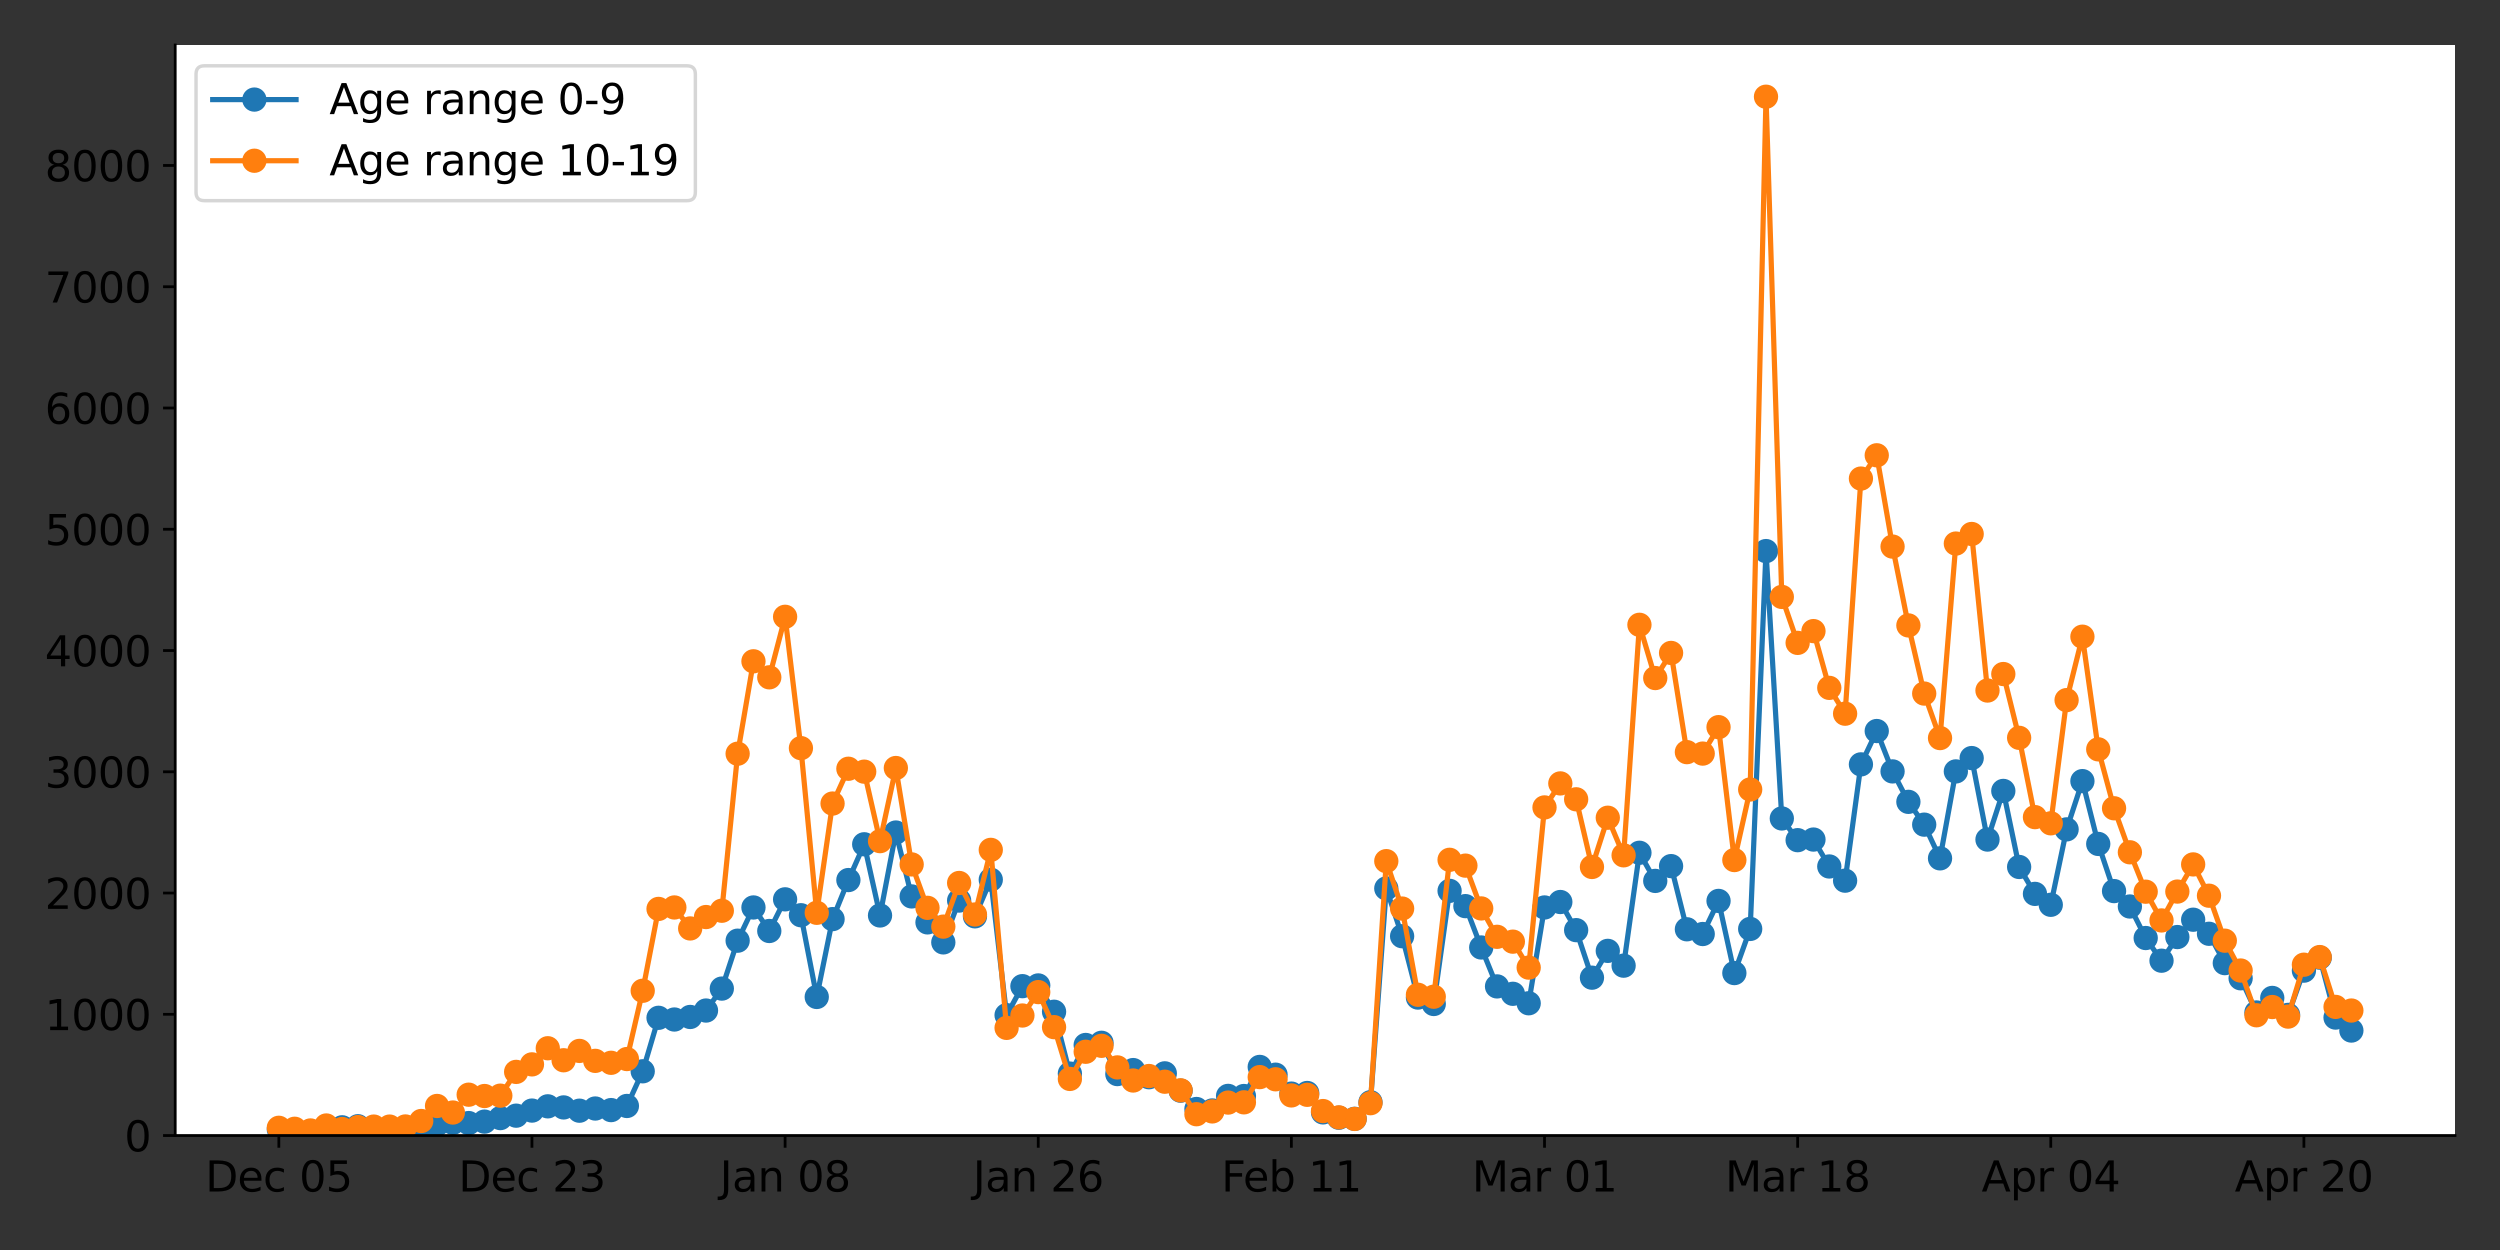 <?xml version="1.0" encoding="utf-8" standalone="no"?>
<!DOCTYPE svg PUBLIC "-//W3C//DTD SVG 1.1//EN"
  "http://www.w3.org/Graphics/SVG/1.1/DTD/svg11.dtd">
<svg xmlns:xlink="http://www.w3.org/1999/xlink" width="720pt" height="360pt" viewBox="0 0 720 360" xmlns="http://www.w3.org/2000/svg" version="1.1">
 <rect x="0" y="0" width="720" height="360" fill="#333333" stroke="none"/>
 <defs>
  <style type="text/css">*{stroke-linejoin: round; stroke-linecap: butt}</style>
 </defs>
 <g id="figure_1">
  <g id="patch_1">
   <path d="M 0 360 
L 720 360 
L 720 0 
L 0 0 
L 0 360 
z
" style="fill: none"/>
  </g>
  <g id="axes_1">
   <g id="patch_2">
    <path d="M 50.46 327.04 
L 707.04 327.04 
L 707.04 12.96 
L 50.46 12.96 
z
" style="fill: #ffffff"/>
   </g>
   <g id="matplotlib.axis_1">
    <g id="xtick_1">
     <g id="line2d_1">
      <defs>
       <path id="m666e6c69c1" d="M 0 0 
L 0 3.5 
" style="stroke: #000000; stroke-width: 0.8"/>
      </defs>
      <g>
       <use xlink:href="#m666e6c69c1" x="80.305" y="327.04" style="stroke: #000000; stroke-width: 0.8"/>
      </g>
     </g>
     <g id="text_1">
      <!-- Dec 05 -->
      <g transform="translate(59.152 343.158)scale(0.12 -0.12)">
       <defs>
        <path id="DejaVuSans-44" d="M 1259 4147 
L 1259 519 
L 2022 519 
Q 2988 519 3436 956 
Q 3884 1394 3884 2338 
Q 3884 3275 3436 3711 
Q 2988 4147 2022 4147 
L 1259 4147 
z
M 628 4666 
L 1925 4666 
Q 3281 4666 3915 4102 
Q 4550 3538 4550 2338 
Q 4550 1131 3912 565 
Q 3275 0 1925 0 
L 628 0 
L 628 4666 
z
" transform="scale(0.016)"/>
        <path id="DejaVuSans-65" d="M 3597 1894 
L 3597 1613 
L 953 1613 
Q 991 1019 1311 708 
Q 1631 397 2203 397 
Q 2534 397 2845 478 
Q 3156 559 3463 722 
L 3463 178 
Q 3153 47 2828 -22 
Q 2503 -91 2169 -91 
Q 1331 -91 842 396 
Q 353 884 353 1716 
Q 353 2575 817 3079 
Q 1281 3584 2069 3584 
Q 2775 3584 3186 3129 
Q 3597 2675 3597 1894 
z
M 3022 2063 
Q 3016 2534 2758 2815 
Q 2500 3097 2075 3097 
Q 1594 3097 1305 2825 
Q 1016 2553 972 2059 
L 3022 2063 
z
" transform="scale(0.016)"/>
        <path id="DejaVuSans-63" d="M 3122 3366 
L 3122 2828 
Q 2878 2963 2633 3030 
Q 2388 3097 2138 3097 
Q 1578 3097 1268 2742 
Q 959 2388 959 1747 
Q 959 1106 1268 751 
Q 1578 397 2138 397 
Q 2388 397 2633 464 
Q 2878 531 3122 666 
L 3122 134 
Q 2881 22 2623 -34 
Q 2366 -91 2075 -91 
Q 1284 -91 818 406 
Q 353 903 353 1747 
Q 353 2603 823 3093 
Q 1294 3584 2113 3584 
Q 2378 3584 2631 3529 
Q 2884 3475 3122 3366 
z
" transform="scale(0.016)"/>
        <path id="DejaVuSans-20" transform="scale(0.016)"/>
        <path id="DejaVuSans-30" d="M 2034 4250 
Q 1547 4250 1301 3770 
Q 1056 3291 1056 2328 
Q 1056 1369 1301 889 
Q 1547 409 2034 409 
Q 2525 409 2770 889 
Q 3016 1369 3016 2328 
Q 3016 3291 2770 3770 
Q 2525 4250 2034 4250 
z
M 2034 4750 
Q 2819 4750 3233 4129 
Q 3647 3509 3647 2328 
Q 3647 1150 3233 529 
Q 2819 -91 2034 -91 
Q 1250 -91 836 529 
Q 422 1150 422 2328 
Q 422 3509 836 4129 
Q 1250 4750 2034 4750 
z
" transform="scale(0.016)"/>
        <path id="DejaVuSans-35" d="M 691 4666 
L 3169 4666 
L 3169 4134 
L 1269 4134 
L 1269 2991 
Q 1406 3038 1543 3061 
Q 1681 3084 1819 3084 
Q 2600 3084 3056 2656 
Q 3513 2228 3513 1497 
Q 3513 744 3044 326 
Q 2575 -91 1722 -91 
Q 1428 -91 1123 -41 
Q 819 9 494 109 
L 494 744 
Q 775 591 1075 516 
Q 1375 441 1709 441 
Q 2250 441 2565 725 
Q 2881 1009 2881 1497 
Q 2881 1984 2565 2268 
Q 2250 2553 1709 2553 
Q 1456 2553 1204 2497 
Q 953 2441 691 2322 
L 691 4666 
z
" transform="scale(0.016)"/>
       </defs>
       <use xlink:href="#DejaVuSans-44"/>
       <use xlink:href="#DejaVuSans-65" x="77.002"/>
       <use xlink:href="#DejaVuSans-63" x="138.525"/>
       <use xlink:href="#DejaVuSans-20" x="193.506"/>
       <use xlink:href="#DejaVuSans-30" x="225.293"/>
       <use xlink:href="#DejaVuSans-35" x="288.916"/>
      </g>
     </g>
    </g>
    <g id="xtick_2">
     <g id="line2d_2">
      <g>
       <use xlink:href="#m666e6c69c1" x="153.207" y="327.04" style="stroke: #000000; stroke-width: 0.8"/>
      </g>
     </g>
     <g id="text_2">
      <!-- Dec 23 -->
      <g transform="translate(132.054 343.158)scale(0.12 -0.12)">
       <defs>
        <path id="DejaVuSans-32" d="M 1228 531 
L 3431 531 
L 3431 0 
L 469 0 
L 469 531 
Q 828 903 1448 1529 
Q 2069 2156 2228 2338 
Q 2531 2678 2651 2914 
Q 2772 3150 2772 3378 
Q 2772 3750 2511 3984 
Q 2250 4219 1831 4219 
Q 1534 4219 1204 4116 
Q 875 4013 500 3803 
L 500 4441 
Q 881 4594 1212 4672 
Q 1544 4750 1819 4750 
Q 2544 4750 2975 4387 
Q 3406 4025 3406 3419 
Q 3406 3131 3298 2873 
Q 3191 2616 2906 2266 
Q 2828 2175 2409 1742 
Q 1991 1309 1228 531 
z
" transform="scale(0.016)"/>
        <path id="DejaVuSans-33" d="M 2597 2516 
Q 3050 2419 3304 2112 
Q 3559 1806 3559 1356 
Q 3559 666 3084 287 
Q 2609 -91 1734 -91 
Q 1441 -91 1130 -33 
Q 819 25 488 141 
L 488 750 
Q 750 597 1062 519 
Q 1375 441 1716 441 
Q 2309 441 2620 675 
Q 2931 909 2931 1356 
Q 2931 1769 2642 2001 
Q 2353 2234 1838 2234 
L 1294 2234 
L 1294 2753 
L 1863 2753 
Q 2328 2753 2575 2939 
Q 2822 3125 2822 3475 
Q 2822 3834 2567 4026 
Q 2313 4219 1838 4219 
Q 1578 4219 1281 4162 
Q 984 4106 628 3988 
L 628 4550 
Q 988 4650 1302 4700 
Q 1616 4750 1894 4750 
Q 2613 4750 3031 4423 
Q 3450 4097 3450 3541 
Q 3450 3153 3228 2886 
Q 3006 2619 2597 2516 
z
" transform="scale(0.016)"/>
       </defs>
       <use xlink:href="#DejaVuSans-44"/>
       <use xlink:href="#DejaVuSans-65" x="77.002"/>
       <use xlink:href="#DejaVuSans-63" x="138.525"/>
       <use xlink:href="#DejaVuSans-20" x="193.506"/>
       <use xlink:href="#DejaVuSans-32" x="225.293"/>
       <use xlink:href="#DejaVuSans-33" x="288.916"/>
      </g>
     </g>
    </g>
    <g id="xtick_3">
     <g id="line2d_3">
      <g>
       <use xlink:href="#m666e6c69c1" x="226.11" y="327.04" style="stroke: #000000; stroke-width: 0.8"/>
      </g>
     </g>
     <g id="text_3">
      <!-- Jan 08 -->
      <g transform="translate(207.319 343.158)scale(0.12 -0.12)">
       <defs>
        <path id="DejaVuSans-4a" d="M 628 4666 
L 1259 4666 
L 1259 325 
Q 1259 -519 939 -900 
Q 619 -1281 -91 -1281 
L -331 -1281 
L -331 -750 
L -134 -750 
Q 284 -750 456 -515 
Q 628 -281 628 325 
L 628 4666 
z
" transform="scale(0.016)"/>
        <path id="DejaVuSans-61" d="M 2194 1759 
Q 1497 1759 1228 1600 
Q 959 1441 959 1056 
Q 959 750 1161 570 
Q 1363 391 1709 391 
Q 2188 391 2477 730 
Q 2766 1069 2766 1631 
L 2766 1759 
L 2194 1759 
z
M 3341 1997 
L 3341 0 
L 2766 0 
L 2766 531 
Q 2569 213 2275 61 
Q 1981 -91 1556 -91 
Q 1019 -91 701 211 
Q 384 513 384 1019 
Q 384 1609 779 1909 
Q 1175 2209 1959 2209 
L 2766 2209 
L 2766 2266 
Q 2766 2663 2505 2880 
Q 2244 3097 1772 3097 
Q 1472 3097 1187 3025 
Q 903 2953 641 2809 
L 641 3341 
Q 956 3463 1253 3523 
Q 1550 3584 1831 3584 
Q 2591 3584 2966 3190 
Q 3341 2797 3341 1997 
z
" transform="scale(0.016)"/>
        <path id="DejaVuSans-6e" d="M 3513 2113 
L 3513 0 
L 2938 0 
L 2938 2094 
Q 2938 2591 2744 2837 
Q 2550 3084 2163 3084 
Q 1697 3084 1428 2787 
Q 1159 2491 1159 1978 
L 1159 0 
L 581 0 
L 581 3500 
L 1159 3500 
L 1159 2956 
Q 1366 3272 1645 3428 
Q 1925 3584 2291 3584 
Q 2894 3584 3203 3211 
Q 3513 2838 3513 2113 
z
" transform="scale(0.016)"/>
        <path id="DejaVuSans-38" d="M 2034 2216 
Q 1584 2216 1326 1975 
Q 1069 1734 1069 1313 
Q 1069 891 1326 650 
Q 1584 409 2034 409 
Q 2484 409 2743 651 
Q 3003 894 3003 1313 
Q 3003 1734 2745 1975 
Q 2488 2216 2034 2216 
z
M 1403 2484 
Q 997 2584 770 2862 
Q 544 3141 544 3541 
Q 544 4100 942 4425 
Q 1341 4750 2034 4750 
Q 2731 4750 3128 4425 
Q 3525 4100 3525 3541 
Q 3525 3141 3298 2862 
Q 3072 2584 2669 2484 
Q 3125 2378 3379 2068 
Q 3634 1759 3634 1313 
Q 3634 634 3220 271 
Q 2806 -91 2034 -91 
Q 1263 -91 848 271 
Q 434 634 434 1313 
Q 434 1759 690 2068 
Q 947 2378 1403 2484 
z
M 1172 3481 
Q 1172 3119 1398 2916 
Q 1625 2713 2034 2713 
Q 2441 2713 2670 2916 
Q 2900 3119 2900 3481 
Q 2900 3844 2670 4047 
Q 2441 4250 2034 4250 
Q 1625 4250 1398 4047 
Q 1172 3844 1172 3481 
z
" transform="scale(0.016)"/>
       </defs>
       <use xlink:href="#DejaVuSans-4a"/>
       <use xlink:href="#DejaVuSans-61" x="29.492"/>
       <use xlink:href="#DejaVuSans-6e" x="90.771"/>
       <use xlink:href="#DejaVuSans-20" x="154.15"/>
       <use xlink:href="#DejaVuSans-30" x="185.938"/>
       <use xlink:href="#DejaVuSans-38" x="249.561"/>
      </g>
     </g>
    </g>
    <g id="xtick_4">
     <g id="line2d_4">
      <g>
       <use xlink:href="#m666e6c69c1" x="299.013" y="327.04" style="stroke: #000000; stroke-width: 0.8"/>
      </g>
     </g>
     <g id="text_4">
      <!-- Jan 26 -->
      <g transform="translate(280.221 343.158)scale(0.12 -0.12)">
       <defs>
        <path id="DejaVuSans-36" d="M 2113 2584 
Q 1688 2584 1439 2293 
Q 1191 2003 1191 1497 
Q 1191 994 1439 701 
Q 1688 409 2113 409 
Q 2538 409 2786 701 
Q 3034 994 3034 1497 
Q 3034 2003 2786 2293 
Q 2538 2584 2113 2584 
z
M 3366 4563 
L 3366 3988 
Q 3128 4100 2886 4159 
Q 2644 4219 2406 4219 
Q 1781 4219 1451 3797 
Q 1122 3375 1075 2522 
Q 1259 2794 1537 2939 
Q 1816 3084 2150 3084 
Q 2853 3084 3261 2657 
Q 3669 2231 3669 1497 
Q 3669 778 3244 343 
Q 2819 -91 2113 -91 
Q 1303 -91 875 529 
Q 447 1150 447 2328 
Q 447 3434 972 4092 
Q 1497 4750 2381 4750 
Q 2619 4750 2861 4703 
Q 3103 4656 3366 4563 
z
" transform="scale(0.016)"/>
       </defs>
       <use xlink:href="#DejaVuSans-4a"/>
       <use xlink:href="#DejaVuSans-61" x="29.492"/>
       <use xlink:href="#DejaVuSans-6e" x="90.771"/>
       <use xlink:href="#DejaVuSans-20" x="154.15"/>
       <use xlink:href="#DejaVuSans-32" x="185.938"/>
       <use xlink:href="#DejaVuSans-36" x="249.561"/>
      </g>
     </g>
    </g>
    <g id="xtick_5">
     <g id="line2d_5">
      <g>
       <use xlink:href="#m666e6c69c1" x="371.915" y="327.04" style="stroke: #000000; stroke-width: 0.8"/>
      </g>
     </g>
     <g id="text_5">
      <!-- Feb 11 -->
      <g transform="translate(351.752 343.158)scale(0.12 -0.12)">
       <defs>
        <path id="DejaVuSans-46" d="M 628 4666 
L 3309 4666 
L 3309 4134 
L 1259 4134 
L 1259 2759 
L 3109 2759 
L 3109 2228 
L 1259 2228 
L 1259 0 
L 628 0 
L 628 4666 
z
" transform="scale(0.016)"/>
        <path id="DejaVuSans-62" d="M 3116 1747 
Q 3116 2381 2855 2742 
Q 2594 3103 2138 3103 
Q 1681 3103 1420 2742 
Q 1159 2381 1159 1747 
Q 1159 1113 1420 752 
Q 1681 391 2138 391 
Q 2594 391 2855 752 
Q 3116 1113 3116 1747 
z
M 1159 2969 
Q 1341 3281 1617 3432 
Q 1894 3584 2278 3584 
Q 2916 3584 3314 3078 
Q 3713 2572 3713 1747 
Q 3713 922 3314 415 
Q 2916 -91 2278 -91 
Q 1894 -91 1617 61 
Q 1341 213 1159 525 
L 1159 0 
L 581 0 
L 581 4863 
L 1159 4863 
L 1159 2969 
z
" transform="scale(0.016)"/>
        <path id="DejaVuSans-31" d="M 794 531 
L 1825 531 
L 1825 4091 
L 703 3866 
L 703 4441 
L 1819 4666 
L 2450 4666 
L 2450 531 
L 3481 531 
L 3481 0 
L 794 0 
L 794 531 
z
" transform="scale(0.016)"/>
       </defs>
       <use xlink:href="#DejaVuSans-46"/>
       <use xlink:href="#DejaVuSans-65" x="52.02"/>
       <use xlink:href="#DejaVuSans-62" x="113.543"/>
       <use xlink:href="#DejaVuSans-20" x="177.02"/>
       <use xlink:href="#DejaVuSans-31" x="208.807"/>
       <use xlink:href="#DejaVuSans-31" x="272.43"/>
      </g>
     </g>
    </g>
    <g id="xtick_6">
     <g id="line2d_6">
      <g>
       <use xlink:href="#m666e6c69c1" x="444.818" y="327.04" style="stroke: #000000; stroke-width: 0.8"/>
      </g>
     </g>
     <g id="text_6">
      <!-- Mar 01 -->
      <g transform="translate(423.956 343.158)scale(0.12 -0.12)">
       <defs>
        <path id="DejaVuSans-4d" d="M 628 4666 
L 1569 4666 
L 2759 1491 
L 3956 4666 
L 4897 4666 
L 4897 0 
L 4281 0 
L 4281 4097 
L 3078 897 
L 2444 897 
L 1241 4097 
L 1241 0 
L 628 0 
L 628 4666 
z
" transform="scale(0.016)"/>
        <path id="DejaVuSans-72" d="M 2631 2963 
Q 2534 3019 2420 3045 
Q 2306 3072 2169 3072 
Q 1681 3072 1420 2755 
Q 1159 2438 1159 1844 
L 1159 0 
L 581 0 
L 581 3500 
L 1159 3500 
L 1159 2956 
Q 1341 3275 1631 3429 
Q 1922 3584 2338 3584 
Q 2397 3584 2469 3576 
Q 2541 3569 2628 3553 
L 2631 2963 
z
" transform="scale(0.016)"/>
       </defs>
       <use xlink:href="#DejaVuSans-4d"/>
       <use xlink:href="#DejaVuSans-61" x="86.279"/>
       <use xlink:href="#DejaVuSans-72" x="147.559"/>
       <use xlink:href="#DejaVuSans-20" x="188.672"/>
       <use xlink:href="#DejaVuSans-30" x="220.459"/>
       <use xlink:href="#DejaVuSans-31" x="284.082"/>
      </g>
     </g>
    </g>
    <g id="xtick_7">
     <g id="line2d_7">
      <g>
       <use xlink:href="#m666e6c69c1" x="517.721" y="327.04" style="stroke: #000000; stroke-width: 0.8"/>
      </g>
     </g>
     <g id="text_7">
      <!-- Mar 18 -->
      <g transform="translate(496.859 343.158)scale(0.12 -0.12)">
       <use xlink:href="#DejaVuSans-4d"/>
       <use xlink:href="#DejaVuSans-61" x="86.279"/>
       <use xlink:href="#DejaVuSans-72" x="147.559"/>
       <use xlink:href="#DejaVuSans-20" x="188.672"/>
       <use xlink:href="#DejaVuSans-31" x="220.459"/>
       <use xlink:href="#DejaVuSans-38" x="284.082"/>
      </g>
     </g>
    </g>
    <g id="xtick_8">
     <g id="line2d_8">
      <g>
       <use xlink:href="#m666e6c69c1" x="590.623" y="327.04" style="stroke: #000000; stroke-width: 0.8"/>
      </g>
     </g>
     <g id="text_8">
      <!-- Apr 04 -->
      <g transform="translate(570.702 343.158)scale(0.12 -0.12)">
       <defs>
        <path id="DejaVuSans-41" d="M 2188 4044 
L 1331 1722 
L 3047 1722 
L 2188 4044 
z
M 1831 4666 
L 2547 4666 
L 4325 0 
L 3669 0 
L 3244 1197 
L 1141 1197 
L 716 0 
L 50 0 
L 1831 4666 
z
" transform="scale(0.016)"/>
        <path id="DejaVuSans-70" d="M 1159 525 
L 1159 -1331 
L 581 -1331 
L 581 3500 
L 1159 3500 
L 1159 2969 
Q 1341 3281 1617 3432 
Q 1894 3584 2278 3584 
Q 2916 3584 3314 3078 
Q 3713 2572 3713 1747 
Q 3713 922 3314 415 
Q 2916 -91 2278 -91 
Q 1894 -91 1617 61 
Q 1341 213 1159 525 
z
M 3116 1747 
Q 3116 2381 2855 2742 
Q 2594 3103 2138 3103 
Q 1681 3103 1420 2742 
Q 1159 2381 1159 1747 
Q 1159 1113 1420 752 
Q 1681 391 2138 391 
Q 2594 391 2855 752 
Q 3116 1113 3116 1747 
z
" transform="scale(0.016)"/>
        <path id="DejaVuSans-34" d="M 2419 4116 
L 825 1625 
L 2419 1625 
L 2419 4116 
z
M 2253 4666 
L 3047 4666 
L 3047 1625 
L 3713 1625 
L 3713 1100 
L 3047 1100 
L 3047 0 
L 2419 0 
L 2419 1100 
L 313 1100 
L 313 1709 
L 2253 4666 
z
" transform="scale(0.016)"/>
       </defs>
       <use xlink:href="#DejaVuSans-41"/>
       <use xlink:href="#DejaVuSans-70" x="68.408"/>
       <use xlink:href="#DejaVuSans-72" x="131.885"/>
       <use xlink:href="#DejaVuSans-20" x="172.998"/>
       <use xlink:href="#DejaVuSans-30" x="204.785"/>
       <use xlink:href="#DejaVuSans-34" x="268.408"/>
      </g>
     </g>
    </g>
    <g id="xtick_9">
     <g id="line2d_9">
      <g>
       <use xlink:href="#m666e6c69c1" x="663.526" y="327.04" style="stroke: #000000; stroke-width: 0.8"/>
      </g>
     </g>
     <g id="text_9">
      <!-- Apr 20 -->
      <g transform="translate(643.604 343.158)scale(0.12 -0.12)">
       <use xlink:href="#DejaVuSans-41"/>
       <use xlink:href="#DejaVuSans-70" x="68.408"/>
       <use xlink:href="#DejaVuSans-72" x="131.885"/>
       <use xlink:href="#DejaVuSans-20" x="172.998"/>
       <use xlink:href="#DejaVuSans-32" x="204.785"/>
       <use xlink:href="#DejaVuSans-30" x="268.408"/>
      </g>
     </g>
    </g>
   </g>
   <g id="matplotlib.axis_2">
    <g id="ytick_1">
     <g id="line2d_10">
      <defs>
       <path id="m61c60b2f9b" d="M 0 0 
L -3.5 0 
" style="stroke: #000000; stroke-width: 0.8"/>
      </defs>
      <g>
       <use xlink:href="#m61c60b2f9b" x="50.46" y="327.04" style="stroke: #000000; stroke-width: 0.8"/>
      </g>
     </g>
     <g id="text_10">
      <!-- 0 -->
      <g transform="translate(35.825 331.599)scale(0.12 -0.12)">
       <use xlink:href="#DejaVuSans-30"/>
      </g>
     </g>
    </g>
    <g id="ytick_2">
     <g id="line2d_11">
      <g>
       <use xlink:href="#m61c60b2f9b" x="50.46" y="292.117" style="stroke: #000000; stroke-width: 0.8"/>
      </g>
     </g>
     <g id="text_11">
      <!-- 1000 -->
      <g transform="translate(12.92 296.676)scale(0.12 -0.12)">
       <use xlink:href="#DejaVuSans-31"/>
       <use xlink:href="#DejaVuSans-30" x="63.623"/>
       <use xlink:href="#DejaVuSans-30" x="127.246"/>
       <use xlink:href="#DejaVuSans-30" x="190.869"/>
      </g>
     </g>
    </g>
    <g id="ytick_3">
     <g id="line2d_12">
      <g>
       <use xlink:href="#m61c60b2f9b" x="50.46" y="257.194" style="stroke: #000000; stroke-width: 0.8"/>
      </g>
     </g>
     <g id="text_12">
      <!-- 2000 -->
      <g transform="translate(12.92 261.753)scale(0.12 -0.12)">
       <use xlink:href="#DejaVuSans-32"/>
       <use xlink:href="#DejaVuSans-30" x="63.623"/>
       <use xlink:href="#DejaVuSans-30" x="127.246"/>
       <use xlink:href="#DejaVuSans-30" x="190.869"/>
      </g>
     </g>
    </g>
    <g id="ytick_4">
     <g id="line2d_13">
      <g>
       <use xlink:href="#m61c60b2f9b" x="50.46" y="222.272" style="stroke: #000000; stroke-width: 0.8"/>
      </g>
     </g>
     <g id="text_13">
      <!-- 3000 -->
      <g transform="translate(12.92 226.831)scale(0.12 -0.12)">
       <use xlink:href="#DejaVuSans-33"/>
       <use xlink:href="#DejaVuSans-30" x="63.623"/>
       <use xlink:href="#DejaVuSans-30" x="127.246"/>
       <use xlink:href="#DejaVuSans-30" x="190.869"/>
      </g>
     </g>
    </g>
    <g id="ytick_5">
     <g id="line2d_14">
      <g>
       <use xlink:href="#m61c60b2f9b" x="50.46" y="187.349" style="stroke: #000000; stroke-width: 0.8"/>
      </g>
     </g>
     <g id="text_14">
      <!-- 4000 -->
      <g transform="translate(12.92 191.908)scale(0.12 -0.12)">
       <use xlink:href="#DejaVuSans-34"/>
       <use xlink:href="#DejaVuSans-30" x="63.623"/>
       <use xlink:href="#DejaVuSans-30" x="127.246"/>
       <use xlink:href="#DejaVuSans-30" x="190.869"/>
      </g>
     </g>
    </g>
    <g id="ytick_6">
     <g id="line2d_15">
      <g>
       <use xlink:href="#m61c60b2f9b" x="50.46" y="152.426" style="stroke: #000000; stroke-width: 0.8"/>
      </g>
     </g>
     <g id="text_15">
      <!-- 5000 -->
      <g transform="translate(12.92 156.985)scale(0.12 -0.12)">
       <use xlink:href="#DejaVuSans-35"/>
       <use xlink:href="#DejaVuSans-30" x="63.623"/>
       <use xlink:href="#DejaVuSans-30" x="127.246"/>
       <use xlink:href="#DejaVuSans-30" x="190.869"/>
      </g>
     </g>
    </g>
    <g id="ytick_7">
     <g id="line2d_16">
      <g>
       <use xlink:href="#m61c60b2f9b" x="50.46" y="117.503" style="stroke: #000000; stroke-width: 0.8"/>
      </g>
     </g>
     <g id="text_16">
      <!-- 6000 -->
      <g transform="translate(12.92 122.062)scale(0.12 -0.12)">
       <use xlink:href="#DejaVuSans-36"/>
       <use xlink:href="#DejaVuSans-30" x="63.623"/>
       <use xlink:href="#DejaVuSans-30" x="127.246"/>
       <use xlink:href="#DejaVuSans-30" x="190.869"/>
      </g>
     </g>
    </g>
    <g id="ytick_8">
     <g id="line2d_17">
      <g>
       <use xlink:href="#m61c60b2f9b" x="50.46" y="82.58" style="stroke: #000000; stroke-width: 0.8"/>
      </g>
     </g>
     <g id="text_17">
      <!-- 7000 -->
      <g transform="translate(12.92 87.139)scale(0.12 -0.12)">
       <defs>
        <path id="DejaVuSans-37" d="M 525 4666 
L 3525 4666 
L 3525 4397 
L 1831 0 
L 1172 0 
L 2766 4134 
L 525 4134 
L 525 4666 
z
" transform="scale(0.016)"/>
       </defs>
       <use xlink:href="#DejaVuSans-37"/>
       <use xlink:href="#DejaVuSans-30" x="63.623"/>
       <use xlink:href="#DejaVuSans-30" x="127.246"/>
       <use xlink:href="#DejaVuSans-30" x="190.869"/>
      </g>
     </g>
    </g>
    <g id="ytick_9">
     <g id="line2d_18">
      <g>
       <use xlink:href="#m61c60b2f9b" x="50.46" y="47.658" style="stroke: #000000; stroke-width: 0.8"/>
      </g>
     </g>
     <g id="text_18">
      <!-- 8000 -->
      <g transform="translate(12.92 52.217)scale(0.12 -0.12)">
       <use xlink:href="#DejaVuSans-38"/>
       <use xlink:href="#DejaVuSans-30" x="63.623"/>
       <use xlink:href="#DejaVuSans-30" x="127.246"/>
       <use xlink:href="#DejaVuSans-30" x="190.869"/>
      </g>
     </g>
    </g>
   </g>
   <g id="line2d_19">
    <path d="M 80.305 325.259 
L 89.417 325.783 
L 98.53 324.665 
L 103.087 324.351 
L 107.643 325.189 
L 116.756 324.77 
L 121.312 324.7 
L 125.869 323.862 
L 130.425 323.373 
L 134.982 323.443 
L 139.538 323.024 
L 144.094 322.011 
L 148.651 321.313 
L 153.207 319.846 
L 157.764 318.624 
L 162.32 318.938 
L 166.877 319.881 
L 171.433 319.252 
L 175.989 319.706 
L 180.546 318.519 
L 185.102 308.531 
L 189.659 293.13 
L 194.215 293.619 
L 198.771 292.885 
L 203.328 291.035 
L 207.884 284.714 
L 212.441 270.919 
L 216.997 261.35 
L 221.554 268.125 
L 226.11 259.01 
L 230.666 263.585 
L 235.223 287.123 
L 239.779 264.703 
L 244.336 253.458 
L 248.892 243.155 
L 253.448 263.655 
L 258.005 239.768 
L 262.561 258.172 
L 267.118 265.646 
L 271.674 271.408 
L 276.231 259.36 
L 280.787 263.9 
L 285.343 253.353 
L 289.9 292.362 
L 294.456 284.015 
L 299.013 283.806 
L 303.569 291.384 
L 308.126 309.194 
L 312.682 300.953 
L 317.238 300.324 
L 321.795 309.334 
L 326.351 308.182 
L 330.908 310.242 
L 335.464 309.125 
L 340.02 314.119 
L 344.577 319.392 
L 349.133 319.811 
L 353.69 315.62 
L 358.246 315.655 
L 362.803 307.274 
L 367.359 309.509 
L 371.915 314.957 
L 376.472 314.782 
L 381.028 320.37 
L 385.585 321.906 
L 390.141 322.221 
L 394.697 317.436 
L 399.254 255.867 
L 403.81 269.627 
L 408.367 287.298 
L 412.923 289.149 
L 417.48 256.566 
L 422.036 260.966 
L 426.592 272.875 
L 431.149 284.085 
L 435.705 286.215 
L 440.262 288.939 
L 444.818 261.35 
L 449.374 259.779 
L 453.931 267.881 
L 458.487 281.571 
L 463.044 273.853 
L 467.6 278.113 
L 472.157 245.6 
L 476.713 253.702 
L 481.269 249.442 
L 485.826 267.636 
L 490.382 268.998 
L 494.939 259.464 
L 499.495 280.243 
L 504.052 267.532 
L 508.608 158.712 
L 513.164 235.717 
L 517.721 241.968 
L 522.277 241.793 
L 526.834 249.546 
L 531.39 253.632 
L 535.946 220.141 
L 540.503 210.538 
L 545.059 222.167 
L 549.616 230.932 
L 554.172 237.498 
L 558.729 247.206 
L 563.285 222.167 
L 567.841 218.325 
L 572.398 241.793 
L 576.954 227.789 
L 581.511 249.686 
L 586.067 257.439 
L 590.623 260.582 
L 595.18 238.86 
L 599.736 224.961 
L 604.293 243.051 
L 608.849 256.636 
L 613.406 261.071 
L 617.962 270.151 
L 622.518 276.681 
L 627.075 269.871 
L 631.631 264.877 
L 636.188 268.928 
L 640.744 277.38 
L 645.301 281.745 
L 649.857 291.593 
L 654.413 287.403 
L 658.97 292.292 
L 663.526 279.545 
L 668.083 275.808 
L 672.639 293.06 
L 677.195 296.797 
L 677.195 296.797 
" clip-path="url(#p975b73513f)" style="fill: none; stroke: #1f77b4; stroke-width: 1.5; stroke-linecap: square"/>
    <defs>
     <path id="m2e38ce8b98" d="M 0 3 
C 0.796 3 1.559 2.684 2.121 2.121 
C 2.684 1.559 3 0.796 3 0 
C 3 -0.796 2.684 -1.559 2.121 -2.121 
C 1.559 -2.684 0.796 -3 0 -3 
C -0.796 -3 -1.559 -2.684 -2.121 -2.121 
C -2.684 -1.559 -3 -0.796 -3 0 
C -3 0.796 -2.684 1.559 -2.121 2.121 
C -1.559 2.684 -0.796 3 0 3 
z
" style="stroke: #1f77b4"/>
    </defs>
    <g clip-path="url(#p975b73513f)">
     <use xlink:href="#m2e38ce8b98" x="80.305" y="325.259" style="fill: #1f77b4; stroke: #1f77b4"/>
     <use xlink:href="#m2e38ce8b98" x="84.861" y="325.573" style="fill: #1f77b4; stroke: #1f77b4"/>
     <use xlink:href="#m2e38ce8b98" x="89.417" y="325.783" style="fill: #1f77b4; stroke: #1f77b4"/>
     <use xlink:href="#m2e38ce8b98" x="93.974" y="325.259" style="fill: #1f77b4; stroke: #1f77b4"/>
     <use xlink:href="#m2e38ce8b98" x="98.53" y="324.665" style="fill: #1f77b4; stroke: #1f77b4"/>
     <use xlink:href="#m2e38ce8b98" x="103.087" y="324.351" style="fill: #1f77b4; stroke: #1f77b4"/>
     <use xlink:href="#m2e38ce8b98" x="107.643" y="325.189" style="fill: #1f77b4; stroke: #1f77b4"/>
     <use xlink:href="#m2e38ce8b98" x="112.199" y="324.98" style="fill: #1f77b4; stroke: #1f77b4"/>
     <use xlink:href="#m2e38ce8b98" x="116.756" y="324.77" style="fill: #1f77b4; stroke: #1f77b4"/>
     <use xlink:href="#m2e38ce8b98" x="121.312" y="324.7" style="fill: #1f77b4; stroke: #1f77b4"/>
     <use xlink:href="#m2e38ce8b98" x="125.869" y="323.862" style="fill: #1f77b4; stroke: #1f77b4"/>
     <use xlink:href="#m2e38ce8b98" x="130.425" y="323.373" style="fill: #1f77b4; stroke: #1f77b4"/>
     <use xlink:href="#m2e38ce8b98" x="134.982" y="323.443" style="fill: #1f77b4; stroke: #1f77b4"/>
     <use xlink:href="#m2e38ce8b98" x="139.538" y="323.024" style="fill: #1f77b4; stroke: #1f77b4"/>
     <use xlink:href="#m2e38ce8b98" x="144.094" y="322.011" style="fill: #1f77b4; stroke: #1f77b4"/>
     <use xlink:href="#m2e38ce8b98" x="148.651" y="321.313" style="fill: #1f77b4; stroke: #1f77b4"/>
     <use xlink:href="#m2e38ce8b98" x="153.207" y="319.846" style="fill: #1f77b4; stroke: #1f77b4"/>
     <use xlink:href="#m2e38ce8b98" x="157.764" y="318.624" style="fill: #1f77b4; stroke: #1f77b4"/>
     <use xlink:href="#m2e38ce8b98" x="162.32" y="318.938" style="fill: #1f77b4; stroke: #1f77b4"/>
     <use xlink:href="#m2e38ce8b98" x="166.877" y="319.881" style="fill: #1f77b4; stroke: #1f77b4"/>
     <use xlink:href="#m2e38ce8b98" x="171.433" y="319.252" style="fill: #1f77b4; stroke: #1f77b4"/>
     <use xlink:href="#m2e38ce8b98" x="175.989" y="319.706" style="fill: #1f77b4; stroke: #1f77b4"/>
     <use xlink:href="#m2e38ce8b98" x="180.546" y="318.519" style="fill: #1f77b4; stroke: #1f77b4"/>
     <use xlink:href="#m2e38ce8b98" x="185.102" y="308.531" style="fill: #1f77b4; stroke: #1f77b4"/>
     <use xlink:href="#m2e38ce8b98" x="189.659" y="293.13" style="fill: #1f77b4; stroke: #1f77b4"/>
     <use xlink:href="#m2e38ce8b98" x="194.215" y="293.619" style="fill: #1f77b4; stroke: #1f77b4"/>
     <use xlink:href="#m2e38ce8b98" x="198.771" y="292.885" style="fill: #1f77b4; stroke: #1f77b4"/>
     <use xlink:href="#m2e38ce8b98" x="203.328" y="291.035" style="fill: #1f77b4; stroke: #1f77b4"/>
     <use xlink:href="#m2e38ce8b98" x="207.884" y="284.714" style="fill: #1f77b4; stroke: #1f77b4"/>
     <use xlink:href="#m2e38ce8b98" x="212.441" y="270.919" style="fill: #1f77b4; stroke: #1f77b4"/>
     <use xlink:href="#m2e38ce8b98" x="216.997" y="261.35" style="fill: #1f77b4; stroke: #1f77b4"/>
     <use xlink:href="#m2e38ce8b98" x="221.554" y="268.125" style="fill: #1f77b4; stroke: #1f77b4"/>
     <use xlink:href="#m2e38ce8b98" x="226.11" y="259.01" style="fill: #1f77b4; stroke: #1f77b4"/>
     <use xlink:href="#m2e38ce8b98" x="230.666" y="263.585" style="fill: #1f77b4; stroke: #1f77b4"/>
     <use xlink:href="#m2e38ce8b98" x="235.223" y="287.123" style="fill: #1f77b4; stroke: #1f77b4"/>
     <use xlink:href="#m2e38ce8b98" x="239.779" y="264.703" style="fill: #1f77b4; stroke: #1f77b4"/>
     <use xlink:href="#m2e38ce8b98" x="244.336" y="253.458" style="fill: #1f77b4; stroke: #1f77b4"/>
     <use xlink:href="#m2e38ce8b98" x="248.892" y="243.155" style="fill: #1f77b4; stroke: #1f77b4"/>
     <use xlink:href="#m2e38ce8b98" x="253.448" y="263.655" style="fill: #1f77b4; stroke: #1f77b4"/>
     <use xlink:href="#m2e38ce8b98" x="258.005" y="239.768" style="fill: #1f77b4; stroke: #1f77b4"/>
     <use xlink:href="#m2e38ce8b98" x="262.561" y="258.172" style="fill: #1f77b4; stroke: #1f77b4"/>
     <use xlink:href="#m2e38ce8b98" x="267.118" y="265.646" style="fill: #1f77b4; stroke: #1f77b4"/>
     <use xlink:href="#m2e38ce8b98" x="271.674" y="271.408" style="fill: #1f77b4; stroke: #1f77b4"/>
     <use xlink:href="#m2e38ce8b98" x="276.231" y="259.36" style="fill: #1f77b4; stroke: #1f77b4"/>
     <use xlink:href="#m2e38ce8b98" x="280.787" y="263.9" style="fill: #1f77b4; stroke: #1f77b4"/>
     <use xlink:href="#m2e38ce8b98" x="285.343" y="253.353" style="fill: #1f77b4; stroke: #1f77b4"/>
     <use xlink:href="#m2e38ce8b98" x="289.9" y="292.362" style="fill: #1f77b4; stroke: #1f77b4"/>
     <use xlink:href="#m2e38ce8b98" x="294.456" y="284.015" style="fill: #1f77b4; stroke: #1f77b4"/>
     <use xlink:href="#m2e38ce8b98" x="299.013" y="283.806" style="fill: #1f77b4; stroke: #1f77b4"/>
     <use xlink:href="#m2e38ce8b98" x="303.569" y="291.384" style="fill: #1f77b4; stroke: #1f77b4"/>
     <use xlink:href="#m2e38ce8b98" x="308.126" y="309.194" style="fill: #1f77b4; stroke: #1f77b4"/>
     <use xlink:href="#m2e38ce8b98" x="312.682" y="300.953" style="fill: #1f77b4; stroke: #1f77b4"/>
     <use xlink:href="#m2e38ce8b98" x="317.238" y="300.324" style="fill: #1f77b4; stroke: #1f77b4"/>
     <use xlink:href="#m2e38ce8b98" x="321.795" y="309.334" style="fill: #1f77b4; stroke: #1f77b4"/>
     <use xlink:href="#m2e38ce8b98" x="326.351" y="308.182" style="fill: #1f77b4; stroke: #1f77b4"/>
     <use xlink:href="#m2e38ce8b98" x="330.908" y="310.242" style="fill: #1f77b4; stroke: #1f77b4"/>
     <use xlink:href="#m2e38ce8b98" x="335.464" y="309.125" style="fill: #1f77b4; stroke: #1f77b4"/>
     <use xlink:href="#m2e38ce8b98" x="340.02" y="314.119" style="fill: #1f77b4; stroke: #1f77b4"/>
     <use xlink:href="#m2e38ce8b98" x="344.577" y="319.392" style="fill: #1f77b4; stroke: #1f77b4"/>
     <use xlink:href="#m2e38ce8b98" x="349.133" y="319.811" style="fill: #1f77b4; stroke: #1f77b4"/>
     <use xlink:href="#m2e38ce8b98" x="353.69" y="315.62" style="fill: #1f77b4; stroke: #1f77b4"/>
     <use xlink:href="#m2e38ce8b98" x="358.246" y="315.655" style="fill: #1f77b4; stroke: #1f77b4"/>
     <use xlink:href="#m2e38ce8b98" x="362.803" y="307.274" style="fill: #1f77b4; stroke: #1f77b4"/>
     <use xlink:href="#m2e38ce8b98" x="367.359" y="309.509" style="fill: #1f77b4; stroke: #1f77b4"/>
     <use xlink:href="#m2e38ce8b98" x="371.915" y="314.957" style="fill: #1f77b4; stroke: #1f77b4"/>
     <use xlink:href="#m2e38ce8b98" x="376.472" y="314.782" style="fill: #1f77b4; stroke: #1f77b4"/>
     <use xlink:href="#m2e38ce8b98" x="381.028" y="320.37" style="fill: #1f77b4; stroke: #1f77b4"/>
     <use xlink:href="#m2e38ce8b98" x="385.585" y="321.906" style="fill: #1f77b4; stroke: #1f77b4"/>
     <use xlink:href="#m2e38ce8b98" x="390.141" y="322.221" style="fill: #1f77b4; stroke: #1f77b4"/>
     <use xlink:href="#m2e38ce8b98" x="394.697" y="317.436" style="fill: #1f77b4; stroke: #1f77b4"/>
     <use xlink:href="#m2e38ce8b98" x="399.254" y="255.867" style="fill: #1f77b4; stroke: #1f77b4"/>
     <use xlink:href="#m2e38ce8b98" x="403.81" y="269.627" style="fill: #1f77b4; stroke: #1f77b4"/>
     <use xlink:href="#m2e38ce8b98" x="408.367" y="287.298" style="fill: #1f77b4; stroke: #1f77b4"/>
     <use xlink:href="#m2e38ce8b98" x="412.923" y="289.149" style="fill: #1f77b4; stroke: #1f77b4"/>
     <use xlink:href="#m2e38ce8b98" x="417.48" y="256.566" style="fill: #1f77b4; stroke: #1f77b4"/>
     <use xlink:href="#m2e38ce8b98" x="422.036" y="260.966" style="fill: #1f77b4; stroke: #1f77b4"/>
     <use xlink:href="#m2e38ce8b98" x="426.592" y="272.875" style="fill: #1f77b4; stroke: #1f77b4"/>
     <use xlink:href="#m2e38ce8b98" x="431.149" y="284.085" style="fill: #1f77b4; stroke: #1f77b4"/>
     <use xlink:href="#m2e38ce8b98" x="435.705" y="286.215" style="fill: #1f77b4; stroke: #1f77b4"/>
     <use xlink:href="#m2e38ce8b98" x="440.262" y="288.939" style="fill: #1f77b4; stroke: #1f77b4"/>
     <use xlink:href="#m2e38ce8b98" x="444.818" y="261.35" style="fill: #1f77b4; stroke: #1f77b4"/>
     <use xlink:href="#m2e38ce8b98" x="449.374" y="259.779" style="fill: #1f77b4; stroke: #1f77b4"/>
     <use xlink:href="#m2e38ce8b98" x="453.931" y="267.881" style="fill: #1f77b4; stroke: #1f77b4"/>
     <use xlink:href="#m2e38ce8b98" x="458.487" y="281.571" style="fill: #1f77b4; stroke: #1f77b4"/>
     <use xlink:href="#m2e38ce8b98" x="463.044" y="273.853" style="fill: #1f77b4; stroke: #1f77b4"/>
     <use xlink:href="#m2e38ce8b98" x="467.6" y="278.113" style="fill: #1f77b4; stroke: #1f77b4"/>
     <use xlink:href="#m2e38ce8b98" x="472.157" y="245.6" style="fill: #1f77b4; stroke: #1f77b4"/>
     <use xlink:href="#m2e38ce8b98" x="476.713" y="253.702" style="fill: #1f77b4; stroke: #1f77b4"/>
     <use xlink:href="#m2e38ce8b98" x="481.269" y="249.442" style="fill: #1f77b4; stroke: #1f77b4"/>
     <use xlink:href="#m2e38ce8b98" x="485.826" y="267.636" style="fill: #1f77b4; stroke: #1f77b4"/>
     <use xlink:href="#m2e38ce8b98" x="490.382" y="268.998" style="fill: #1f77b4; stroke: #1f77b4"/>
     <use xlink:href="#m2e38ce8b98" x="494.939" y="259.464" style="fill: #1f77b4; stroke: #1f77b4"/>
     <use xlink:href="#m2e38ce8b98" x="499.495" y="280.243" style="fill: #1f77b4; stroke: #1f77b4"/>
     <use xlink:href="#m2e38ce8b98" x="504.052" y="267.532" style="fill: #1f77b4; stroke: #1f77b4"/>
     <use xlink:href="#m2e38ce8b98" x="508.608" y="158.712" style="fill: #1f77b4; stroke: #1f77b4"/>
     <use xlink:href="#m2e38ce8b98" x="513.164" y="235.717" style="fill: #1f77b4; stroke: #1f77b4"/>
     <use xlink:href="#m2e38ce8b98" x="517.721" y="241.968" style="fill: #1f77b4; stroke: #1f77b4"/>
     <use xlink:href="#m2e38ce8b98" x="522.277" y="241.793" style="fill: #1f77b4; stroke: #1f77b4"/>
     <use xlink:href="#m2e38ce8b98" x="526.834" y="249.546" style="fill: #1f77b4; stroke: #1f77b4"/>
     <use xlink:href="#m2e38ce8b98" x="531.39" y="253.632" style="fill: #1f77b4; stroke: #1f77b4"/>
     <use xlink:href="#m2e38ce8b98" x="535.946" y="220.141" style="fill: #1f77b4; stroke: #1f77b4"/>
     <use xlink:href="#m2e38ce8b98" x="540.503" y="210.538" style="fill: #1f77b4; stroke: #1f77b4"/>
     <use xlink:href="#m2e38ce8b98" x="545.059" y="222.167" style="fill: #1f77b4; stroke: #1f77b4"/>
     <use xlink:href="#m2e38ce8b98" x="549.616" y="230.932" style="fill: #1f77b4; stroke: #1f77b4"/>
     <use xlink:href="#m2e38ce8b98" x="554.172" y="237.498" style="fill: #1f77b4; stroke: #1f77b4"/>
     <use xlink:href="#m2e38ce8b98" x="558.729" y="247.206" style="fill: #1f77b4; stroke: #1f77b4"/>
     <use xlink:href="#m2e38ce8b98" x="563.285" y="222.167" style="fill: #1f77b4; stroke: #1f77b4"/>
     <use xlink:href="#m2e38ce8b98" x="567.841" y="218.325" style="fill: #1f77b4; stroke: #1f77b4"/>
     <use xlink:href="#m2e38ce8b98" x="572.398" y="241.793" style="fill: #1f77b4; stroke: #1f77b4"/>
     <use xlink:href="#m2e38ce8b98" x="576.954" y="227.789" style="fill: #1f77b4; stroke: #1f77b4"/>
     <use xlink:href="#m2e38ce8b98" x="581.511" y="249.686" style="fill: #1f77b4; stroke: #1f77b4"/>
     <use xlink:href="#m2e38ce8b98" x="586.067" y="257.439" style="fill: #1f77b4; stroke: #1f77b4"/>
     <use xlink:href="#m2e38ce8b98" x="590.623" y="260.582" style="fill: #1f77b4; stroke: #1f77b4"/>
     <use xlink:href="#m2e38ce8b98" x="595.18" y="238.86" style="fill: #1f77b4; stroke: #1f77b4"/>
     <use xlink:href="#m2e38ce8b98" x="599.736" y="224.961" style="fill: #1f77b4; stroke: #1f77b4"/>
     <use xlink:href="#m2e38ce8b98" x="604.293" y="243.051" style="fill: #1f77b4; stroke: #1f77b4"/>
     <use xlink:href="#m2e38ce8b98" x="608.849" y="256.636" style="fill: #1f77b4; stroke: #1f77b4"/>
     <use xlink:href="#m2e38ce8b98" x="613.406" y="261.071" style="fill: #1f77b4; stroke: #1f77b4"/>
     <use xlink:href="#m2e38ce8b98" x="617.962" y="270.151" style="fill: #1f77b4; stroke: #1f77b4"/>
     <use xlink:href="#m2e38ce8b98" x="622.518" y="276.681" style="fill: #1f77b4; stroke: #1f77b4"/>
     <use xlink:href="#m2e38ce8b98" x="627.075" y="269.871" style="fill: #1f77b4; stroke: #1f77b4"/>
     <use xlink:href="#m2e38ce8b98" x="631.631" y="264.877" style="fill: #1f77b4; stroke: #1f77b4"/>
     <use xlink:href="#m2e38ce8b98" x="636.188" y="268.928" style="fill: #1f77b4; stroke: #1f77b4"/>
     <use xlink:href="#m2e38ce8b98" x="640.744" y="277.38" style="fill: #1f77b4; stroke: #1f77b4"/>
     <use xlink:href="#m2e38ce8b98" x="645.301" y="281.745" style="fill: #1f77b4; stroke: #1f77b4"/>
     <use xlink:href="#m2e38ce8b98" x="649.857" y="291.593" style="fill: #1f77b4; stroke: #1f77b4"/>
     <use xlink:href="#m2e38ce8b98" x="654.413" y="287.403" style="fill: #1f77b4; stroke: #1f77b4"/>
     <use xlink:href="#m2e38ce8b98" x="658.97" y="292.292" style="fill: #1f77b4; stroke: #1f77b4"/>
     <use xlink:href="#m2e38ce8b98" x="663.526" y="279.545" style="fill: #1f77b4; stroke: #1f77b4"/>
     <use xlink:href="#m2e38ce8b98" x="668.083" y="275.808" style="fill: #1f77b4; stroke: #1f77b4"/>
     <use xlink:href="#m2e38ce8b98" x="672.639" y="293.06" style="fill: #1f77b4; stroke: #1f77b4"/>
     <use xlink:href="#m2e38ce8b98" x="677.195" y="296.797" style="fill: #1f77b4; stroke: #1f77b4"/>
    </g>
   </g>
   <g id="line2d_20">
    <path d="M 80.305 324.805 
L 84.861 325.084 
L 89.417 325.573 
L 93.974 324.141 
L 98.53 325.154 
L 103.087 324.595 
L 107.643 324.456 
L 116.756 324.421 
L 121.312 322.849 
L 125.869 318.519 
L 130.425 320.405 
L 134.982 315.271 
L 139.538 315.655 
L 144.094 315.55 
L 148.651 308.706 
L 153.207 306.54 
L 157.764 301.896 
L 162.32 305.353 
L 166.877 302.664 
L 171.433 305.528 
L 175.989 306.086 
L 180.546 305.004 
L 185.102 285.342 
L 189.659 261.769 
L 194.215 261.35 
L 198.771 267.392 
L 203.328 264.109 
L 207.884 262.293 
L 212.441 217.068 
L 216.997 190.457 
L 221.554 195.067 
L 226.11 177.64 
L 230.666 215.462 
L 235.223 262.887 
L 239.779 231.421 
L 244.336 221.399 
L 248.892 222.237 
L 253.448 242.247 
L 258.005 221.189 
L 262.561 248.953 
L 267.118 261.455 
L 271.674 266.868 
L 276.231 254.296 
L 280.787 263.376 
L 285.343 244.762 
L 289.9 296.029 
L 294.456 292.466 
L 299.013 285.726 
L 303.569 295.819 
L 308.126 310.731 
L 312.682 302.908 
L 317.238 301.197 
L 321.795 307.413 
L 326.351 311.185 
L 330.908 309.893 
L 335.464 311.534 
L 340.02 314.014 
L 344.577 320.894 
L 349.133 320.09 
L 353.69 317.541 
L 358.246 317.471 
L 362.803 310.207 
L 367.359 310.836 
L 371.915 315.481 
L 376.472 315.306 
L 381.028 319.986 
L 385.585 321.802 
L 390.141 322.256 
L 394.697 317.716 
L 399.254 248.01 
L 403.81 261.665 
L 408.367 286.495 
L 412.923 287.053 
L 417.48 247.626 
L 422.036 249.302 
L 426.592 261.63 
L 431.149 269.802 
L 435.705 271.198 
L 440.262 278.672 
L 444.818 232.539 
L 449.374 225.624 
L 453.931 230.199 
L 458.487 249.686 
L 463.044 235.507 
L 467.6 246.333 
L 472.157 179.945 
L 476.713 195.276 
L 481.269 188.047 
L 485.826 216.614 
L 490.382 217.033 
L 494.939 209.42 
L 499.495 247.695 
L 504.052 227.37 
L 508.608 27.856 
L 513.164 171.913 
L 517.721 185.149 
L 522.277 181.761 
L 526.834 198.105 
L 531.39 205.544 
L 535.946 137.828 
L 540.503 131.123 
L 545.059 157.42 
L 549.616 180.12 
L 554.172 199.746 
L 558.729 212.563 
L 563.285 156.547 
L 567.841 153.788 
L 572.398 198.873 
L 576.954 194.124 
L 581.511 212.493 
L 586.067 235.333 
L 590.623 237.114 
L 595.18 201.632 
L 599.736 183.368 
L 604.293 215.811 
L 608.849 232.783 
L 613.406 245.46 
L 617.962 256.81 
L 622.518 265.087 
L 627.075 256.775 
L 631.631 248.953 
L 636.188 257.963 
L 640.744 270.919 
L 645.301 279.51 
L 649.857 292.397 
L 654.413 290.022 
L 658.97 292.781 
L 663.526 277.834 
L 668.083 275.634 
L 672.639 289.987 
L 677.195 291.035 
L 677.195 291.035 
" clip-path="url(#p975b73513f)" style="fill: none; stroke: #ff7f0e; stroke-width: 1.5; stroke-linecap: square"/>
    <defs>
     <path id="mb8e94da2d2" d="M 0 3 
C 0.796 3 1.559 2.684 2.121 2.121 
C 2.684 1.559 3 0.796 3 0 
C 3 -0.796 2.684 -1.559 2.121 -2.121 
C 1.559 -2.684 0.796 -3 0 -3 
C -0.796 -3 -1.559 -2.684 -2.121 -2.121 
C -2.684 -1.559 -3 -0.796 -3 0 
C -3 0.796 -2.684 1.559 -2.121 2.121 
C -1.559 2.684 -0.796 3 0 3 
z
" style="stroke: #ff7f0e"/>
    </defs>
    <g clip-path="url(#p975b73513f)">
     <use xlink:href="#mb8e94da2d2" x="80.305" y="324.805" style="fill: #ff7f0e; stroke: #ff7f0e"/>
     <use xlink:href="#mb8e94da2d2" x="84.861" y="325.084" style="fill: #ff7f0e; stroke: #ff7f0e"/>
     <use xlink:href="#mb8e94da2d2" x="89.417" y="325.573" style="fill: #ff7f0e; stroke: #ff7f0e"/>
     <use xlink:href="#mb8e94da2d2" x="93.974" y="324.141" style="fill: #ff7f0e; stroke: #ff7f0e"/>
     <use xlink:href="#mb8e94da2d2" x="98.53" y="325.154" style="fill: #ff7f0e; stroke: #ff7f0e"/>
     <use xlink:href="#mb8e94da2d2" x="103.087" y="324.595" style="fill: #ff7f0e; stroke: #ff7f0e"/>
     <use xlink:href="#mb8e94da2d2" x="107.643" y="324.456" style="fill: #ff7f0e; stroke: #ff7f0e"/>
     <use xlink:href="#mb8e94da2d2" x="112.199" y="324.456" style="fill: #ff7f0e; stroke: #ff7f0e"/>
     <use xlink:href="#mb8e94da2d2" x="116.756" y="324.421" style="fill: #ff7f0e; stroke: #ff7f0e"/>
     <use xlink:href="#mb8e94da2d2" x="121.312" y="322.849" style="fill: #ff7f0e; stroke: #ff7f0e"/>
     <use xlink:href="#mb8e94da2d2" x="125.869" y="318.519" style="fill: #ff7f0e; stroke: #ff7f0e"/>
     <use xlink:href="#mb8e94da2d2" x="130.425" y="320.405" style="fill: #ff7f0e; stroke: #ff7f0e"/>
     <use xlink:href="#mb8e94da2d2" x="134.982" y="315.271" style="fill: #ff7f0e; stroke: #ff7f0e"/>
     <use xlink:href="#mb8e94da2d2" x="139.538" y="315.655" style="fill: #ff7f0e; stroke: #ff7f0e"/>
     <use xlink:href="#mb8e94da2d2" x="144.094" y="315.55" style="fill: #ff7f0e; stroke: #ff7f0e"/>
     <use xlink:href="#mb8e94da2d2" x="148.651" y="308.706" style="fill: #ff7f0e; stroke: #ff7f0e"/>
     <use xlink:href="#mb8e94da2d2" x="153.207" y="306.54" style="fill: #ff7f0e; stroke: #ff7f0e"/>
     <use xlink:href="#mb8e94da2d2" x="157.764" y="301.896" style="fill: #ff7f0e; stroke: #ff7f0e"/>
     <use xlink:href="#mb8e94da2d2" x="162.32" y="305.353" style="fill: #ff7f0e; stroke: #ff7f0e"/>
     <use xlink:href="#mb8e94da2d2" x="166.877" y="302.664" style="fill: #ff7f0e; stroke: #ff7f0e"/>
     <use xlink:href="#mb8e94da2d2" x="171.433" y="305.528" style="fill: #ff7f0e; stroke: #ff7f0e"/>
     <use xlink:href="#mb8e94da2d2" x="175.989" y="306.086" style="fill: #ff7f0e; stroke: #ff7f0e"/>
     <use xlink:href="#mb8e94da2d2" x="180.546" y="305.004" style="fill: #ff7f0e; stroke: #ff7f0e"/>
     <use xlink:href="#mb8e94da2d2" x="185.102" y="285.342" style="fill: #ff7f0e; stroke: #ff7f0e"/>
     <use xlink:href="#mb8e94da2d2" x="189.659" y="261.769" style="fill: #ff7f0e; stroke: #ff7f0e"/>
     <use xlink:href="#mb8e94da2d2" x="194.215" y="261.35" style="fill: #ff7f0e; stroke: #ff7f0e"/>
     <use xlink:href="#mb8e94da2d2" x="198.771" y="267.392" style="fill: #ff7f0e; stroke: #ff7f0e"/>
     <use xlink:href="#mb8e94da2d2" x="203.328" y="264.109" style="fill: #ff7f0e; stroke: #ff7f0e"/>
     <use xlink:href="#mb8e94da2d2" x="207.884" y="262.293" style="fill: #ff7f0e; stroke: #ff7f0e"/>
     <use xlink:href="#mb8e94da2d2" x="212.441" y="217.068" style="fill: #ff7f0e; stroke: #ff7f0e"/>
     <use xlink:href="#mb8e94da2d2" x="216.997" y="190.457" style="fill: #ff7f0e; stroke: #ff7f0e"/>
     <use xlink:href="#mb8e94da2d2" x="221.554" y="195.067" style="fill: #ff7f0e; stroke: #ff7f0e"/>
     <use xlink:href="#mb8e94da2d2" x="226.11" y="177.64" style="fill: #ff7f0e; stroke: #ff7f0e"/>
     <use xlink:href="#mb8e94da2d2" x="230.666" y="215.462" style="fill: #ff7f0e; stroke: #ff7f0e"/>
     <use xlink:href="#mb8e94da2d2" x="235.223" y="262.887" style="fill: #ff7f0e; stroke: #ff7f0e"/>
     <use xlink:href="#mb8e94da2d2" x="239.779" y="231.421" style="fill: #ff7f0e; stroke: #ff7f0e"/>
     <use xlink:href="#mb8e94da2d2" x="244.336" y="221.399" style="fill: #ff7f0e; stroke: #ff7f0e"/>
     <use xlink:href="#mb8e94da2d2" x="248.892" y="222.237" style="fill: #ff7f0e; stroke: #ff7f0e"/>
     <use xlink:href="#mb8e94da2d2" x="253.448" y="242.247" style="fill: #ff7f0e; stroke: #ff7f0e"/>
     <use xlink:href="#mb8e94da2d2" x="258.005" y="221.189" style="fill: #ff7f0e; stroke: #ff7f0e"/>
     <use xlink:href="#mb8e94da2d2" x="262.561" y="248.953" style="fill: #ff7f0e; stroke: #ff7f0e"/>
     <use xlink:href="#mb8e94da2d2" x="267.118" y="261.455" style="fill: #ff7f0e; stroke: #ff7f0e"/>
     <use xlink:href="#mb8e94da2d2" x="271.674" y="266.868" style="fill: #ff7f0e; stroke: #ff7f0e"/>
     <use xlink:href="#mb8e94da2d2" x="276.231" y="254.296" style="fill: #ff7f0e; stroke: #ff7f0e"/>
     <use xlink:href="#mb8e94da2d2" x="280.787" y="263.376" style="fill: #ff7f0e; stroke: #ff7f0e"/>
     <use xlink:href="#mb8e94da2d2" x="285.343" y="244.762" style="fill: #ff7f0e; stroke: #ff7f0e"/>
     <use xlink:href="#mb8e94da2d2" x="289.9" y="296.029" style="fill: #ff7f0e; stroke: #ff7f0e"/>
     <use xlink:href="#mb8e94da2d2" x="294.456" y="292.466" style="fill: #ff7f0e; stroke: #ff7f0e"/>
     <use xlink:href="#mb8e94da2d2" x="299.013" y="285.726" style="fill: #ff7f0e; stroke: #ff7f0e"/>
     <use xlink:href="#mb8e94da2d2" x="303.569" y="295.819" style="fill: #ff7f0e; stroke: #ff7f0e"/>
     <use xlink:href="#mb8e94da2d2" x="308.126" y="310.731" style="fill: #ff7f0e; stroke: #ff7f0e"/>
     <use xlink:href="#mb8e94da2d2" x="312.682" y="302.908" style="fill: #ff7f0e; stroke: #ff7f0e"/>
     <use xlink:href="#mb8e94da2d2" x="317.238" y="301.197" style="fill: #ff7f0e; stroke: #ff7f0e"/>
     <use xlink:href="#mb8e94da2d2" x="321.795" y="307.413" style="fill: #ff7f0e; stroke: #ff7f0e"/>
     <use xlink:href="#mb8e94da2d2" x="326.351" y="311.185" style="fill: #ff7f0e; stroke: #ff7f0e"/>
     <use xlink:href="#mb8e94da2d2" x="330.908" y="309.893" style="fill: #ff7f0e; stroke: #ff7f0e"/>
     <use xlink:href="#mb8e94da2d2" x="335.464" y="311.534" style="fill: #ff7f0e; stroke: #ff7f0e"/>
     <use xlink:href="#mb8e94da2d2" x="340.02" y="314.014" style="fill: #ff7f0e; stroke: #ff7f0e"/>
     <use xlink:href="#mb8e94da2d2" x="344.577" y="320.894" style="fill: #ff7f0e; stroke: #ff7f0e"/>
     <use xlink:href="#mb8e94da2d2" x="349.133" y="320.09" style="fill: #ff7f0e; stroke: #ff7f0e"/>
     <use xlink:href="#mb8e94da2d2" x="353.69" y="317.541" style="fill: #ff7f0e; stroke: #ff7f0e"/>
     <use xlink:href="#mb8e94da2d2" x="358.246" y="317.471" style="fill: #ff7f0e; stroke: #ff7f0e"/>
     <use xlink:href="#mb8e94da2d2" x="362.803" y="310.207" style="fill: #ff7f0e; stroke: #ff7f0e"/>
     <use xlink:href="#mb8e94da2d2" x="367.359" y="310.836" style="fill: #ff7f0e; stroke: #ff7f0e"/>
     <use xlink:href="#mb8e94da2d2" x="371.915" y="315.481" style="fill: #ff7f0e; stroke: #ff7f0e"/>
     <use xlink:href="#mb8e94da2d2" x="376.472" y="315.306" style="fill: #ff7f0e; stroke: #ff7f0e"/>
     <use xlink:href="#mb8e94da2d2" x="381.028" y="319.986" style="fill: #ff7f0e; stroke: #ff7f0e"/>
     <use xlink:href="#mb8e94da2d2" x="385.585" y="321.802" style="fill: #ff7f0e; stroke: #ff7f0e"/>
     <use xlink:href="#mb8e94da2d2" x="390.141" y="322.256" style="fill: #ff7f0e; stroke: #ff7f0e"/>
     <use xlink:href="#mb8e94da2d2" x="394.697" y="317.716" style="fill: #ff7f0e; stroke: #ff7f0e"/>
     <use xlink:href="#mb8e94da2d2" x="399.254" y="248.01" style="fill: #ff7f0e; stroke: #ff7f0e"/>
     <use xlink:href="#mb8e94da2d2" x="403.81" y="261.665" style="fill: #ff7f0e; stroke: #ff7f0e"/>
     <use xlink:href="#mb8e94da2d2" x="408.367" y="286.495" style="fill: #ff7f0e; stroke: #ff7f0e"/>
     <use xlink:href="#mb8e94da2d2" x="412.923" y="287.053" style="fill: #ff7f0e; stroke: #ff7f0e"/>
     <use xlink:href="#mb8e94da2d2" x="417.48" y="247.626" style="fill: #ff7f0e; stroke: #ff7f0e"/>
     <use xlink:href="#mb8e94da2d2" x="422.036" y="249.302" style="fill: #ff7f0e; stroke: #ff7f0e"/>
     <use xlink:href="#mb8e94da2d2" x="426.592" y="261.63" style="fill: #ff7f0e; stroke: #ff7f0e"/>
     <use xlink:href="#mb8e94da2d2" x="431.149" y="269.802" style="fill: #ff7f0e; stroke: #ff7f0e"/>
     <use xlink:href="#mb8e94da2d2" x="435.705" y="271.198" style="fill: #ff7f0e; stroke: #ff7f0e"/>
     <use xlink:href="#mb8e94da2d2" x="440.262" y="278.672" style="fill: #ff7f0e; stroke: #ff7f0e"/>
     <use xlink:href="#mb8e94da2d2" x="444.818" y="232.539" style="fill: #ff7f0e; stroke: #ff7f0e"/>
     <use xlink:href="#mb8e94da2d2" x="449.374" y="225.624" style="fill: #ff7f0e; stroke: #ff7f0e"/>
     <use xlink:href="#mb8e94da2d2" x="453.931" y="230.199" style="fill: #ff7f0e; stroke: #ff7f0e"/>
     <use xlink:href="#mb8e94da2d2" x="458.487" y="249.686" style="fill: #ff7f0e; stroke: #ff7f0e"/>
     <use xlink:href="#mb8e94da2d2" x="463.044" y="235.507" style="fill: #ff7f0e; stroke: #ff7f0e"/>
     <use xlink:href="#mb8e94da2d2" x="467.6" y="246.333" style="fill: #ff7f0e; stroke: #ff7f0e"/>
     <use xlink:href="#mb8e94da2d2" x="472.157" y="179.945" style="fill: #ff7f0e; stroke: #ff7f0e"/>
     <use xlink:href="#mb8e94da2d2" x="476.713" y="195.276" style="fill: #ff7f0e; stroke: #ff7f0e"/>
     <use xlink:href="#mb8e94da2d2" x="481.269" y="188.047" style="fill: #ff7f0e; stroke: #ff7f0e"/>
     <use xlink:href="#mb8e94da2d2" x="485.826" y="216.614" style="fill: #ff7f0e; stroke: #ff7f0e"/>
     <use xlink:href="#mb8e94da2d2" x="490.382" y="217.033" style="fill: #ff7f0e; stroke: #ff7f0e"/>
     <use xlink:href="#mb8e94da2d2" x="494.939" y="209.42" style="fill: #ff7f0e; stroke: #ff7f0e"/>
     <use xlink:href="#mb8e94da2d2" x="499.495" y="247.695" style="fill: #ff7f0e; stroke: #ff7f0e"/>
     <use xlink:href="#mb8e94da2d2" x="504.052" y="227.37" style="fill: #ff7f0e; stroke: #ff7f0e"/>
     <use xlink:href="#mb8e94da2d2" x="508.608" y="27.856" style="fill: #ff7f0e; stroke: #ff7f0e"/>
     <use xlink:href="#mb8e94da2d2" x="513.164" y="171.913" style="fill: #ff7f0e; stroke: #ff7f0e"/>
     <use xlink:href="#mb8e94da2d2" x="517.721" y="185.149" style="fill: #ff7f0e; stroke: #ff7f0e"/>
     <use xlink:href="#mb8e94da2d2" x="522.277" y="181.761" style="fill: #ff7f0e; stroke: #ff7f0e"/>
     <use xlink:href="#mb8e94da2d2" x="526.834" y="198.105" style="fill: #ff7f0e; stroke: #ff7f0e"/>
     <use xlink:href="#mb8e94da2d2" x="531.39" y="205.544" style="fill: #ff7f0e; stroke: #ff7f0e"/>
     <use xlink:href="#mb8e94da2d2" x="535.946" y="137.828" style="fill: #ff7f0e; stroke: #ff7f0e"/>
     <use xlink:href="#mb8e94da2d2" x="540.503" y="131.123" style="fill: #ff7f0e; stroke: #ff7f0e"/>
     <use xlink:href="#mb8e94da2d2" x="545.059" y="157.42" style="fill: #ff7f0e; stroke: #ff7f0e"/>
     <use xlink:href="#mb8e94da2d2" x="549.616" y="180.12" style="fill: #ff7f0e; stroke: #ff7f0e"/>
     <use xlink:href="#mb8e94da2d2" x="554.172" y="199.746" style="fill: #ff7f0e; stroke: #ff7f0e"/>
     <use xlink:href="#mb8e94da2d2" x="558.729" y="212.563" style="fill: #ff7f0e; stroke: #ff7f0e"/>
     <use xlink:href="#mb8e94da2d2" x="563.285" y="156.547" style="fill: #ff7f0e; stroke: #ff7f0e"/>
     <use xlink:href="#mb8e94da2d2" x="567.841" y="153.788" style="fill: #ff7f0e; stroke: #ff7f0e"/>
     <use xlink:href="#mb8e94da2d2" x="572.398" y="198.873" style="fill: #ff7f0e; stroke: #ff7f0e"/>
     <use xlink:href="#mb8e94da2d2" x="576.954" y="194.124" style="fill: #ff7f0e; stroke: #ff7f0e"/>
     <use xlink:href="#mb8e94da2d2" x="581.511" y="212.493" style="fill: #ff7f0e; stroke: #ff7f0e"/>
     <use xlink:href="#mb8e94da2d2" x="586.067" y="235.333" style="fill: #ff7f0e; stroke: #ff7f0e"/>
     <use xlink:href="#mb8e94da2d2" x="590.623" y="237.114" style="fill: #ff7f0e; stroke: #ff7f0e"/>
     <use xlink:href="#mb8e94da2d2" x="595.18" y="201.632" style="fill: #ff7f0e; stroke: #ff7f0e"/>
     <use xlink:href="#mb8e94da2d2" x="599.736" y="183.368" style="fill: #ff7f0e; stroke: #ff7f0e"/>
     <use xlink:href="#mb8e94da2d2" x="604.293" y="215.811" style="fill: #ff7f0e; stroke: #ff7f0e"/>
     <use xlink:href="#mb8e94da2d2" x="608.849" y="232.783" style="fill: #ff7f0e; stroke: #ff7f0e"/>
     <use xlink:href="#mb8e94da2d2" x="613.406" y="245.46" style="fill: #ff7f0e; stroke: #ff7f0e"/>
     <use xlink:href="#mb8e94da2d2" x="617.962" y="256.81" style="fill: #ff7f0e; stroke: #ff7f0e"/>
     <use xlink:href="#mb8e94da2d2" x="622.518" y="265.087" style="fill: #ff7f0e; stroke: #ff7f0e"/>
     <use xlink:href="#mb8e94da2d2" x="627.075" y="256.775" style="fill: #ff7f0e; stroke: #ff7f0e"/>
     <use xlink:href="#mb8e94da2d2" x="631.631" y="248.953" style="fill: #ff7f0e; stroke: #ff7f0e"/>
     <use xlink:href="#mb8e94da2d2" x="636.188" y="257.963" style="fill: #ff7f0e; stroke: #ff7f0e"/>
     <use xlink:href="#mb8e94da2d2" x="640.744" y="270.919" style="fill: #ff7f0e; stroke: #ff7f0e"/>
     <use xlink:href="#mb8e94da2d2" x="645.301" y="279.51" style="fill: #ff7f0e; stroke: #ff7f0e"/>
     <use xlink:href="#mb8e94da2d2" x="649.857" y="292.397" style="fill: #ff7f0e; stroke: #ff7f0e"/>
     <use xlink:href="#mb8e94da2d2" x="654.413" y="290.022" style="fill: #ff7f0e; stroke: #ff7f0e"/>
     <use xlink:href="#mb8e94da2d2" x="658.97" y="292.781" style="fill: #ff7f0e; stroke: #ff7f0e"/>
     <use xlink:href="#mb8e94da2d2" x="663.526" y="277.834" style="fill: #ff7f0e; stroke: #ff7f0e"/>
     <use xlink:href="#mb8e94da2d2" x="668.083" y="275.634" style="fill: #ff7f0e; stroke: #ff7f0e"/>
     <use xlink:href="#mb8e94da2d2" x="672.639" y="289.987" style="fill: #ff7f0e; stroke: #ff7f0e"/>
     <use xlink:href="#mb8e94da2d2" x="677.195" y="291.035" style="fill: #ff7f0e; stroke: #ff7f0e"/>
    </g>
   </g>
   <g id="patch_3">
    <path d="M 50.46 327.04 
L 50.46 12.96 
" style="fill: none; stroke: #000000; stroke-width: 0.8; stroke-linejoin: miter; stroke-linecap: square"/>
   </g>
   <g id="patch_4">
    <path d="M 50.46 327.04 
L 707.04 327.04 
" style="fill: none; stroke: #000000; stroke-width: 0.8; stroke-linejoin: miter; stroke-linecap: square"/>
   </g>
   <g id="legend_1">
    <g id="patch_5">
     <path d="M 58.86 57.788 
L 197.861 57.788 
Q 200.261 57.788 200.261 55.388 
L 200.261 21.36 
Q 200.261 18.96 197.861 18.96 
L 58.86 18.96 
Q 56.46 18.96 56.46 21.36 
L 56.46 55.388 
Q 56.46 57.788 58.86 57.788 
z
" style="fill: #ffffff; opacity: 0.8; stroke: #cccccc; stroke-linejoin: miter"/>
    </g>
    <g id="line2d_21">
     <path d="M 61.26 28.678 
L 73.26 28.678 
L 85.26 28.678 
" style="fill: none; stroke: #1f77b4; stroke-width: 1.5; stroke-linecap: square"/>
     <g>
      <use xlink:href="#m2e38ce8b98" x="73.26" y="28.678" style="fill: #1f77b4; stroke: #1f77b4"/>
     </g>
    </g>
    <g id="text_19">
     <!-- Age range 0-9 -->
     <g transform="translate(94.86 32.878)scale(0.12 -0.12)">
      <defs>
       <path id="DejaVuSans-67" d="M 2906 1791 
Q 2906 2416 2648 2759 
Q 2391 3103 1925 3103 
Q 1463 3103 1205 2759 
Q 947 2416 947 1791 
Q 947 1169 1205 825 
Q 1463 481 1925 481 
Q 2391 481 2648 825 
Q 2906 1169 2906 1791 
z
M 3481 434 
Q 3481 -459 3084 -895 
Q 2688 -1331 1869 -1331 
Q 1566 -1331 1297 -1286 
Q 1028 -1241 775 -1147 
L 775 -588 
Q 1028 -725 1275 -790 
Q 1522 -856 1778 -856 
Q 2344 -856 2625 -561 
Q 2906 -266 2906 331 
L 2906 616 
Q 2728 306 2450 153 
Q 2172 0 1784 0 
Q 1141 0 747 490 
Q 353 981 353 1791 
Q 353 2603 747 3093 
Q 1141 3584 1784 3584 
Q 2172 3584 2450 3431 
Q 2728 3278 2906 2969 
L 2906 3500 
L 3481 3500 
L 3481 434 
z
" transform="scale(0.016)"/>
       <path id="DejaVuSans-2d" d="M 313 2009 
L 1997 2009 
L 1997 1497 
L 313 1497 
L 313 2009 
z
" transform="scale(0.016)"/>
       <path id="DejaVuSans-39" d="M 703 97 
L 703 672 
Q 941 559 1184 500 
Q 1428 441 1663 441 
Q 2288 441 2617 861 
Q 2947 1281 2994 2138 
Q 2813 1869 2534 1725 
Q 2256 1581 1919 1581 
Q 1219 1581 811 2004 
Q 403 2428 403 3163 
Q 403 3881 828 4315 
Q 1253 4750 1959 4750 
Q 2769 4750 3195 4129 
Q 3622 3509 3622 2328 
Q 3622 1225 3098 567 
Q 2575 -91 1691 -91 
Q 1453 -91 1209 -44 
Q 966 3 703 97 
z
M 1959 2075 
Q 2384 2075 2632 2365 
Q 2881 2656 2881 3163 
Q 2881 3666 2632 3958 
Q 2384 4250 1959 4250 
Q 1534 4250 1286 3958 
Q 1038 3666 1038 3163 
Q 1038 2656 1286 2365 
Q 1534 2075 1959 2075 
z
" transform="scale(0.016)"/>
      </defs>
      <use xlink:href="#DejaVuSans-41"/>
      <use xlink:href="#DejaVuSans-67" x="68.408"/>
      <use xlink:href="#DejaVuSans-65" x="131.885"/>
      <use xlink:href="#DejaVuSans-20" x="193.408"/>
      <use xlink:href="#DejaVuSans-72" x="225.195"/>
      <use xlink:href="#DejaVuSans-61" x="266.309"/>
      <use xlink:href="#DejaVuSans-6e" x="327.588"/>
      <use xlink:href="#DejaVuSans-67" x="390.967"/>
      <use xlink:href="#DejaVuSans-65" x="454.443"/>
      <use xlink:href="#DejaVuSans-20" x="515.967"/>
      <use xlink:href="#DejaVuSans-30" x="547.754"/>
      <use xlink:href="#DejaVuSans-2d" x="611.377"/>
      <use xlink:href="#DejaVuSans-39" x="647.461"/>
     </g>
    </g>
    <g id="line2d_22">
     <path d="M 61.26 46.292 
L 73.26 46.292 
L 85.26 46.292 
" style="fill: none; stroke: #ff7f0e; stroke-width: 1.5; stroke-linecap: square"/>
     <g>
      <use xlink:href="#mb8e94da2d2" x="73.26" y="46.292" style="fill: #ff7f0e; stroke: #ff7f0e"/>
     </g>
    </g>
    <g id="text_20">
     <!-- Age range 10-19 -->
     <g transform="translate(94.86 50.492)scale(0.12 -0.12)">
      <use xlink:href="#DejaVuSans-41"/>
      <use xlink:href="#DejaVuSans-67" x="68.408"/>
      <use xlink:href="#DejaVuSans-65" x="131.885"/>
      <use xlink:href="#DejaVuSans-20" x="193.408"/>
      <use xlink:href="#DejaVuSans-72" x="225.195"/>
      <use xlink:href="#DejaVuSans-61" x="266.309"/>
      <use xlink:href="#DejaVuSans-6e" x="327.588"/>
      <use xlink:href="#DejaVuSans-67" x="390.967"/>
      <use xlink:href="#DejaVuSans-65" x="454.443"/>
      <use xlink:href="#DejaVuSans-20" x="515.967"/>
      <use xlink:href="#DejaVuSans-31" x="547.754"/>
      <use xlink:href="#DejaVuSans-30" x="611.377"/>
      <use xlink:href="#DejaVuSans-2d" x="675"/>
      <use xlink:href="#DejaVuSans-31" x="711.084"/>
      <use xlink:href="#DejaVuSans-39" x="774.707"/>
     </g>
    </g>
   </g>
  </g>
 </g>
 <defs>
  <clipPath id="p975b73513f">
   <rect x="50.46" y="12.96" width="656.58" height="314.08"/>
  </clipPath>
 </defs>
</svg>
